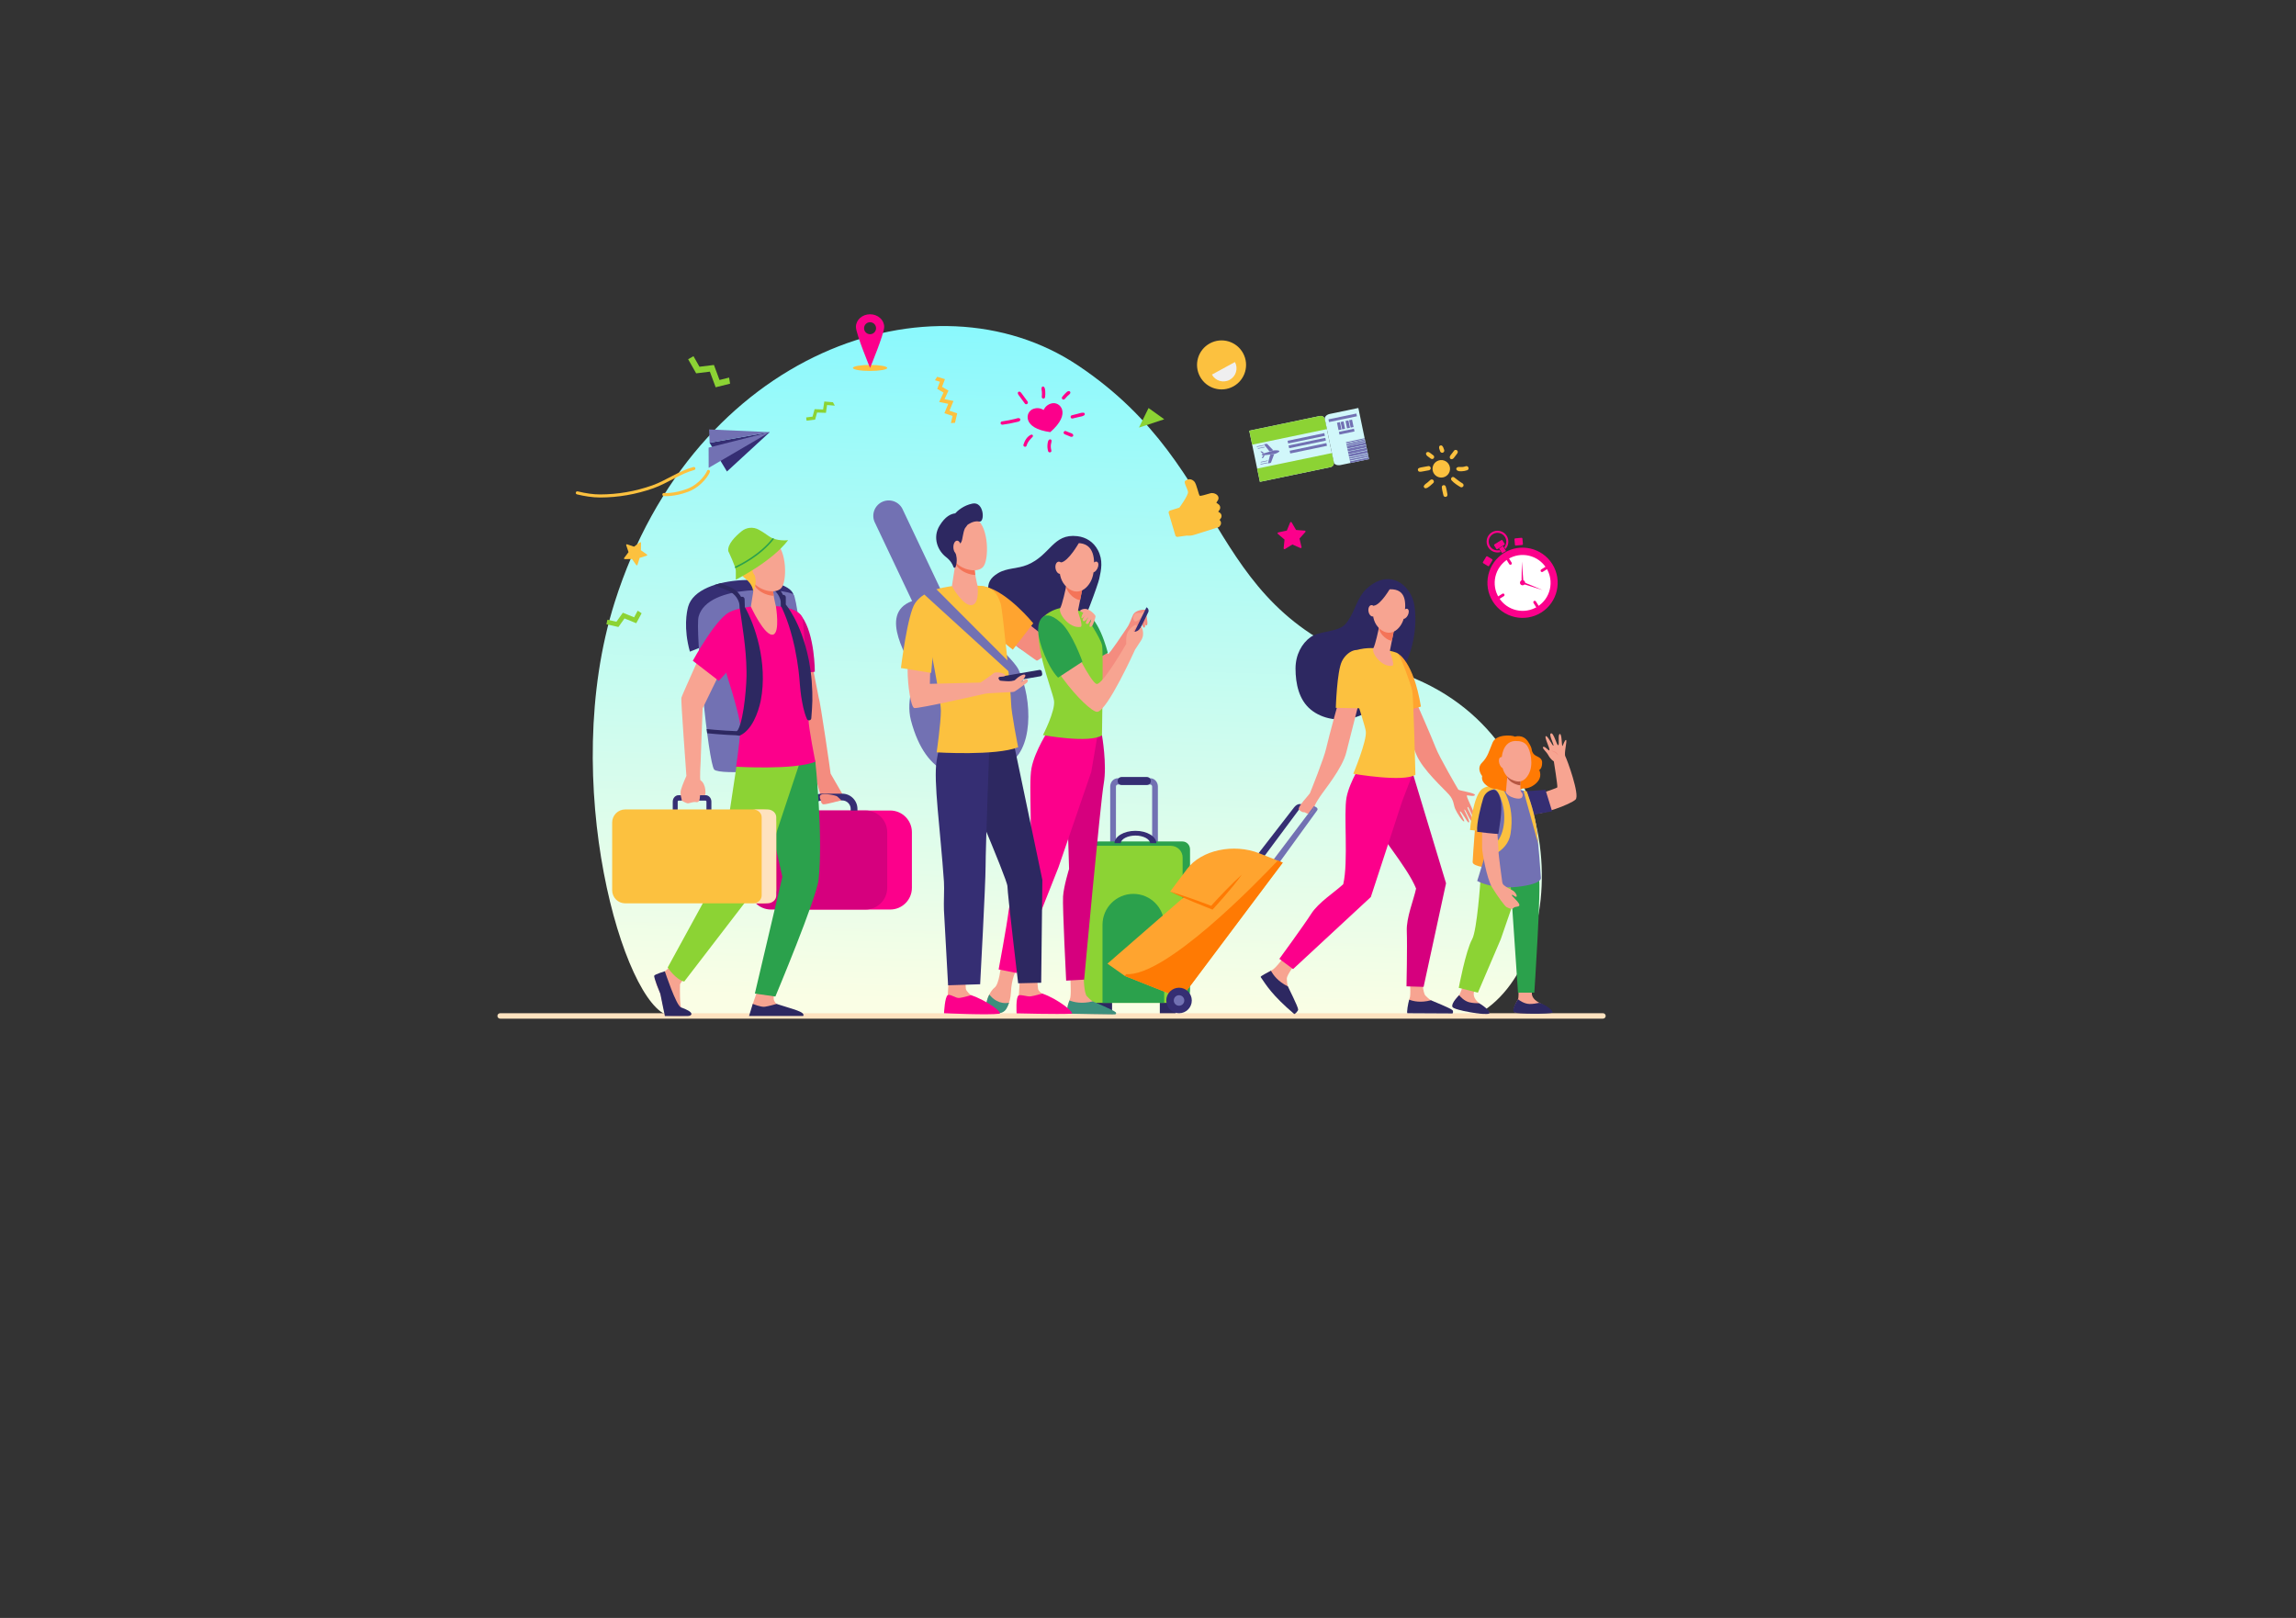<?xml version="1.0" encoding="UTF-8"?>
<!DOCTYPE svg PUBLIC "-//W3C//DTD SVG 1.1//EN" "http://www.w3.org/Graphics/SVG/1.1/DTD/svg11.dtd">
<!-- Creator: CorelDRAW 2020 (64-Bit) -->
<svg xmlns="http://www.w3.org/2000/svg" xml:space="preserve" width="8.268in" height="5.827in" version="1.1" style="shape-rendering:geometricPrecision; text-rendering:geometricPrecision; image-rendering:optimizeQuality; fill-rule:evenodd; clip-rule:evenodd"
viewBox="0 0 8267.72 5826.77"
 xmlns:xlink="http://www.w3.org/1999/xlink"
 xmlns:xodm="http://www.corel.com/coreldraw/odm/2003">
 <rect x="0" y="0" width="8267.72" height="5826.77" fill="#333333" stroke="none"/>
 <defs>
  <style type="text/css">
   <![CDATA[
    .fil4 {fill:#13375B;fill-rule:nonzero}
    .fil6 {fill:#2BA14C;fill-rule:nonzero}
    .fil3 {fill:#2D2861;fill-rule:nonzero}
    .fil8 {fill:#352E73;fill-rule:nonzero}
    .fil17 {fill:#3C8F7C;fill-rule:nonzero}
    .fil5 {fill:#7271B3;fill-rule:nonzero}
    .fil7 {fill:#8CD334;fill-rule:nonzero}
    .fil22 {fill:#B75742;fill-rule:nonzero}
    .fil19 {fill:#D1F7FA;fill-rule:nonzero}
    .fil12 {fill:#D6007E;fill-rule:nonzero}
    .fil18 {fill:#EFEFEF;fill-rule:nonzero}
    .fil14 {fill:#F47458;fill-rule:nonzero}
    .fil11 {fill:#F48C7F;fill-rule:nonzero}
    .fil21 {fill:#F79C8D;fill-rule:nonzero}
    .fil13 {fill:#F7A491;fill-rule:nonzero}
    .fil15 {fill:#F8A492;fill-rule:nonzero}
    .fil1 {fill:#FC008B;fill-rule:nonzero}
    .fil9 {fill:#FCC13F;fill-rule:nonzero}
    .fil10 {fill:#FEE2BF;fill-rule:nonzero}
    .fil20 {fill:#FF7A03;fill-rule:nonzero}
    .fil16 {fill:#FFA42F;fill-rule:nonzero}
    .fil2 {fill:white;fill-rule:nonzero}
    .fil0 {fill:url(#id0)}
   ]]>
  </style>
  <linearGradient id="id0" gradientUnits="userSpaceOnUse" x1="3893.51" y1="1192.14" x2="3819.97" y2="3648.87">
   <stop offset="0" style="stop-opacity:1; stop-color:#8BF9FD"/>
   <stop offset="0.988" style="stop-opacity:1; stop-color:#FAFEE5"/>
   <stop offset="1" style="stop-opacity:1; stop-color:#FAFEE5"/>
  </linearGradient>
 </defs>
 <g id="Layer_x0020_1">
  <g id="_1733681022976">
   <path class="fil0" d="M5310.98 3658.35c351.03,-178.46 373.93,-1043.84 -304.86,-1246.39 -678.78,-202.54 -553.05,-713.66 -1124.13,-1095.72 -520.56,-348.26 -1381.74,-53.06 -1668.57,852.65 -204.54,645.8 34.12,1455.94 196.99,1489.45 1583.69,0 2900.57,0 2900.57,0z"/>
   <path class="fil1" d="M5549.69 2206.08c-59.16,36.98 -137.42,18.95 -174.41,-40.22 -36.94,-59.16 -18.9,-137.39 40.26,-174.38 59.16,-36.99 137.37,-18.94 174.36,40.22 36.99,59.16 18.95,137.39 -40.21,174.38z"/>
   <path class="fil1" d="M5547.96 2203.3c-57.63,36.03 -133.81,18.45 -169.84,-39.18 -36.03,-57.62 -18.47,-133.81 39.15,-169.83 57.62,-36.03 133.81,-18.46 169.84,39.17 36.03,57.63 18.47,133.83 -39.15,169.85z"/>
   <path class="fil2" d="M5568.26 2045.93c29.44,47.13 15.15,109.23 -31.98,138.69 -47.14,29.46 -109.24,15.15 -138.72,-31.99 -29.44,-47.13 -15.1,-109.23 31.98,-138.69 47.14,-29.46 109.24,-15.14 138.72,31.99z"/>
   <path class="fil2" d="M5533.2 2179.74c-44.59,27.87 -103.56,14.27 -131.46,-30.32 -27.9,-44.61 -14.29,-103.59 30.35,-131.48 44.59,-27.89 103.56,-14.28 131.46,30.32 27.9,44.61 14.29,103.58 -30.35,131.48z"/>
   <path class="fil1" d="M5409.96 2138.28l-14.53 9.06c-2.35,1.49 -3.08,4.65 -1.59,7.02 1.49,2.37 4.62,3.09 6.98,1.63l14.52 -9.06c2.36,-1.49 3.08,-4.64 1.59,-7.02 -1.49,-2.38 -4.61,-3.11 -6.97,-1.62z"/>
   <path class="fil1" d="M5523.72 2164.53c-2.41,1.49 -3.13,4.62 -1.63,7.02l9.04 14.48c1.49,2.37 4.67,3.1 7.02,1.61 2.41,-1.48 3.13,-4.62 1.64,-7.02l-9.04 -14.48c-1.49,-2.37 -4.67,-3.1 -7.02,-1.61z"/>
   <path class="fil1" d="M5564.41 2041.7l-14.48 9.06c-2.35,1.49 -3.07,4.63 -1.59,7.01 1.44,2.39 4.62,3.11 6.98,1.62l14.52 -9.06c2.36,-1.48 3.08,-4.63 1.59,-7.01 -1.49,-2.38 -4.62,-3.11 -7.02,-1.61z"/>
   <path class="fil1" d="M5427.14 2010.03c-2.41,1.48 -3.13,4.63 -1.64,7.01l9.04 14.48c1.49,2.38 4.62,3.11 7.02,1.62 2.41,-1.49 3.13,-4.63 1.63,-7.01l-9.09 -14.49c-1.44,-2.38 -4.62,-3.11 -6.97,-1.61z"/>
   <path class="fil1" d="M5455.18 1962.03l-1.87 -19.94c-0.15,-1.64 1.06,-3.09 2.69,-3.24l22.89 -2.1c1.64,-0.15 3.08,1.05 3.22,2.69l1.83 19.94c0.15,1.64 -1.06,3.09 -2.69,3.24l-22.85 2.11c-1.64,0.15 -3.13,-1.06 -3.22,-2.69z"/>
   <path class="fil1" d="M5373.02 2013.96l-17.12 -10.39c-1.4,-0.85 -3.22,-0.41 -4.09,1l-11.88 19.65c-0.86,1.41 -0.43,3.23 1.01,4.08l17.07 10.39c1.44,0.86 3.27,0.41 4.14,-1l11.88 -19.65c0.87,-1.4 0.43,-3.24 -1.01,-4.09z"/>
   <path class="fil1" d="M5392.02 1977.69c-1.35,0.85 -3.18,0.44 -3.99,-0.92l-7.65 -12.22c-0.87,-1.36 -0.43,-3.15 0.91,-3.99l24.92 -15.6c1.39,-0.85 3.17,-0.43 4.04,0.92l7.6 12.23c0.86,1.35 0.48,3.15 -0.92,3.99l-24.91 15.59z"/>
   <path class="fil1" d="M5399.81 1981.27c-12.89,3.13 -26.89,-2.11 -34.34,-13.98 -9.24,-14.83 -4.76,-34.37 10.1,-43.65 14.81,-9.27 34.39,-4.76 43.63,10.07 7.41,11.87 6.01,26.76 -2.45,36.98l4.13 6.63c11.88,-12.65 14.29,-32.2 4.67,-47.59 -11.44,-18.31 -35.64,-23.9 -53.97,-12.45 -18.32,11.45 -23.91,35.67 -12.46,53.99 9.62,15.39 28.28,21.78 44.83,16.64l-4.14 -6.64z"/>
   <path class="fil1" d="M5414.2 1989.35c2.93,-1.81 5.87,-3.51 8.85,-5.07l-11.02 -17.64 -13.8 8.61 10.92 17.42c1.64,-1.15 3.32,-2.26 5.05,-3.33z"/>
   <path class="fil1" d="M5490.48 2093.72c2.69,4.35 1.39,10.08 -2.98,12.8 -4.33,2.72 -10.05,1.39 -12.8,-2.95 -2.69,-4.35 -1.39,-10.07 2.98,-12.8 4.33,-2.72 10.05,-1.39 12.8,2.95z"/>
   <path class="fil1" d="M5480.09 2022.17l5.77 76.34c0.15,1.93 -1.3,3.6 -3.22,3.74 -1.92,0.15 -3.61,-1.3 -3.75,-3.22 0,-0.3 -0.05,3.11 1.2,-76.87z"/>
   <path class="fil1" d="M5554.89 2125.09l-73.06 -22.88c-1.83,-0.57 -2.89,-2.54 -2.26,-4.38 0.53,-1.84 2.5,-2.87 4.33,-2.29 0.33,0.09 -2.84,-1.21 71,29.55z"/>
   <path class="fil1" d="M5485.82 2096.64c1.11,1.78 0.57,4.11 -1.2,5.22 -1.78,1.11 -4.09,0.57 -5.24,-1.2 -1.11,-1.78 -0.58,-4.12 1.2,-5.23 1.78,-1.11 4.14,-0.57 5.24,1.2z"/>
   <polygon class="fil3" points="3947.25,3653.12 4004.48,3653.12 4004.48,3598.87 3947.25,3598.87 "/>
   <polygon class="fil3" points="4176.44,3653.12 4233.66,3653.12 4233.66,3598.87 4176.44,3598.87 "/>
   <polygon class="fil4" points="3928.49,3610.21 3974.41,3610.21 3974.41,3575.56 3928.49,3575.56 "/>
   <path class="fil5" d="M4018.44 2832.8c0,-4.1 3.08,-7.43 6.83,-7.43l116.74 0c3.75,0 6.78,3.33 6.78,7.43l0 206.1 20.68 0 0 -206.1c0,-16.55 -12.31,-30.03 -27.46,-30.03l-116.74 0c-15.15,0 -27.51,13.48 -27.51,30.03l0 206.1 20.69 0 0 -206.1z"/>
   <path class="fil6" d="M4233.49 3611.78l-279.36 -15.69c-14.91,0 -27.03,-12.7 -27.03,-28.38l-26.48 -496.98c-0.82,-34.75 38.61,-40.24 53.52,-40.24l303.99 0c14.96,0 27.08,12.7 27.08,28.38l0 508.83c0.1,26.36 -25.88,43.59 -51.71,44.06z"/>
   <path class="fil7" d="M4216.17 3611.72l-273.2 0c-23.43,0 -42.44,-18.99 -42.44,-42.42l0 -480.77c0,-23.44 19.02,-42.43 42.44,-42.43l273.2 0c23.43,0 42.43,19 42.43,42.43l0 480.77c0,23.43 -19,42.42 -42.43,42.42z"/>
   <path class="fil6" d="M4192.17 3611.72l-222.13 0 0 -281.47c0,-61.33 49.74,-111.04 111.06,-111.04l0 0c61.33,0 111.06,49.71 111.06,111.04l0 281.47z"/>
   <path class="fil8" d="M4088.61 3009.16c28.09,0 51.95,12.48 52.91,27.46l22.61 0c-0.87,-24.66 -34.34,-44.49 -75.52,-44.49 -41.17,0 -74.65,19.83 -75.52,44.49l22.56 0c0.96,-14.98 24.82,-27.46 52.96,-27.46z"/>
   <path class="fil8" d="M4129.64 2827.05l-90.67 0c-7.98,0 -14.43,-6.45 -14.43,-14.41l0 0c0,-7.96 6.44,-14.41 14.43,-14.41l90.67 0c7.98,0 14.43,6.45 14.43,14.41l0 0c0,7.96 -6.44,14.41 -14.43,14.41z"/>
   <path class="fil1" d="M3758.05 1476.6c0,0 6.08,-17.16 26.44,-23.28 18.15,-5.46 35,5.2 40.06,22.01 5.84,19.45 -4.3,47.59 -42.55,80.91 -50.3,-6.69 -74.27,-24.57 -80.13,-44.02 -5.04,-16.81 3.12,-35 21.29,-40.46 20.35,-6.13 34.89,4.83 34.89,4.83z"/>
   <path class="fil1" d="M3610.28 1529.42c18.48,-2.44 33.24,-5.34 47.59,-8.88 4.72,-1.17 13.29,-1.79 15.57,-6.66 1.17,-2.53 0.82,-5.16 -1.61,-6.84 -4.48,-3.07 -11.21,0.23 -15.98,1.4 -14.54,3.57 -31.17,6.93 -48.18,9.34 -3.17,0.46 -5.18,4.15 -4.51,7.11 0.75,3.37 3.9,4.94 7.11,4.52l0 0z"/>
   <path class="fil1" d="M3862.21 1507.17c7,-1.59 13.93,-3.31 20.89,-5.02 6.66,-1.63 14.82,-2.38 20.56,-6.2 4.26,-2.81 3.18,-9.09 -2.16,-9.65 -6.89,-0.72 -14.37,2.33 -21.03,3.98 -6.96,1.72 -13.91,3.42 -20.85,5.25 -7.39,1.96 -4.92,13.35 2.59,11.63l0 0z"/>
   <path class="fil1" d="M3696.69 1604.9c5.18,-16.78 14.72,-23.89 21.48,-31.49 3.61,-4.06 -0.36,-9.9 -5.47,-7.77 -14.04,5.84 -23.24,21.92 -27.36,35.82 -2.17,7.32 9.09,10.76 11.35,3.44l0 0z"/>
   <path class="fil1" d="M3785.87 1622.17c-2.02,-7.13 -2.63,-14.42 -1.61,-21.77 0.63,-4.5 6.15,-17.96 -2.55,-18.12 -8.19,-0.16 -9.28,13.51 -9.82,19.3 -0.72,7.76 0.1,15.72 2.3,23.19 2.15,7.35 13.8,4.84 11.68,-2.6l0 0z"/>
   <path class="fil1" d="M3834.3 1564.04c4.55,1.87 9.09,3.75 13.64,5.62 4.55,1.87 9.24,5.06 14.07,2.78 2.73,-1.28 3.15,-4.43 2.2,-6.93 -1.72,-4.56 -8.57,-5.85 -12.72,-7.53 -4.57,-1.84 -9.13,-3.69 -13.68,-5.53 -3.04,-1.23 -6.67,1.11 -7.57,4.04 -1.02,3.38 1.02,6.3 4.06,7.55l0 0z"/>
   <path class="fil1" d="M3699.84 1445.5c-23.41,-32 -23.15,-32.25 -26.83,-34.46 -3.81,-2.26 -8.9,1.14 -7.84,5.57 1.04,4.38 0.94,3.65 25.68,37.22 1.96,2.67 6.43,2.4 8.66,0.33 2.67,-2.47 2.3,-5.98 0.34,-8.67l0 0z"/>
   <path class="fil1" d="M3763.27 1429.75c0.88,-6.47 1.08,-12.96 0.57,-19.47 -0.47,-6.05 -0.37,-15.4 -6.78,-18.14 -1.37,-0.59 -3.53,-0.04 -4.53,1.05 -4.13,4.55 -1.19,12.23 -0.78,17.81 0.47,6.09 0.26,12.23 -0.33,18.3 -0.31,3.19 2.65,6.04 5.7,6.16 3.47,0.13 5.72,-2.53 6.15,-5.71l0 0z"/>
   <path class="fil1" d="M3854.33 1413.9c0.39,-2.97 -2.41,-5 -4.96,-5.36 -5.27,-0.74 -10.45,5.43 -13.89,8.79 -4.02,3.91 -7.63,8.18 -10.98,12.68 -1.92,2.59 -0.63,6.63 1.94,8.23 3.04,1.87 6.21,0.59 8.25,-1.94 13.23,-16.54 18.7,-15.09 19.64,-22.41z"/>
   <path class="fil9" d="M5158.5 1690.55c-1.25,-17.37 11.88,-32.43 29.24,-33.63 17.36,-1.21 32.42,11.89 33.62,29.27 1.2,17.36 -11.88,32.43 -29.24,33.63 -17.37,1.21 -32.42,-11.89 -33.62,-29.27z"/>
   <path class="fil9" d="M5211.94 1779.57c-1.87,-9.15 -3.03,-18.94 -6.16,-27.75 -2.65,-7.58 -14.48,-5.26 -13.9,2.88 0.77,9.97 3.85,20.07 5.96,29.84 0.82,3.96 6.06,5.79 9.52,4.57 4.24,-1.48 5.39,-5.56 4.57,-9.54l0 0z"/>
   <path class="fil9" d="M5265.95 1740.52c-10.44,-6.16 -19.53,-13.8 -29.2,-21.08 -7.5,-5.7 -15.63,4.1 -9.43,10.87 8.9,9.72 20.59,17.31 31.84,23.95 3.56,2.1 8.52,0.05 10.3,-3.47 1.93,-3.94 0.1,-8.17 -3.51,-10.27l0 0z"/>
   <path class="fil9" d="M5246.19 1684.08c-2.36,1.9 -2.84,4.63 -1.4,7.28 3.56,6.41 12.51,6.09 18.91,5.87 6.64,-0.22 13.28,-1.58 19.57,-3.72 9.28,-3.17 4.24,-17.59 -5.1,-14.41 -18.23,6.22 -25.11,-0.53 -31.98,4.98z"/>
   <path class="fil9" d="M5236.13 1622.78c-9.14,13.43 -16.69,17.96 -15.49,25.34 0.68,4.32 4.09,6.39 8.28,5.44 4.91,-1.12 7.6,-6.34 10.58,-10.02 2.83,-3.52 5.58,-7.04 8.13,-10.79 2.26,-3.4 2.6,-7.8 -0.77,-10.72 -2.79,-2.46 -8.37,-2.67 -10.73,0.74l0 0z"/>
   <path class="fil9" d="M5200.39 1620.45c-2.93,-8.13 -3.56,-11.1 -7.41,-14.88 -3.27,-3.29 -10.29,-1.19 -10.72,3.65 -0.53,5.65 0.63,7.74 3.7,16.3 1.39,3.88 5.82,6.04 9.76,4.67 3.89,-1.36 6.06,-5.85 4.67,-9.74l0 0z"/>
   <path class="fil9" d="M5161.77 1640.14c-13.22,-10.05 -15.92,-12.88 -21.11,-12.33 -3.03,0.32 -6.44,3.25 -5.77,6.67 1.2,6.35 4.91,8.08 17.07,16.95 3.27,2.37 7.74,2.5 10.58,-0.73 2.5,-2.9 2.45,-8.1 -0.77,-10.56l0 0z"/>
   <path class="fil9" d="M5108.62 1686.21c-5.19,2.76 -3.08,11.78 2.55,12.51 5.39,0.7 7.5,-0.16 33.76,-4.96 4.04,-0.74 7.41,-3.7 7.07,-8.15 -0.24,-3.77 -4.04,-7.82 -8.13,-7.09 -27.28,4.92 -30.02,4.9 -35.26,7.68z"/>
   <path class="fil9" d="M5149.79 1729.16c-14.38,13.94 -16.5,11.47 -22.17,19.99 -2.6,3.89 1.69,10.1 6.2,9.27 5.82,-1.07 7.36,-2.04 14.96,-8.04 4.37,-3.48 8.56,-7.22 12.6,-11.11 3.03,-2.89 2.21,-8.3 -0.72,-10.86 -3.37,-2.92 -7.89,-2.14 -10.87,0.76l0 0z"/>
   <path class="fil10" d="M1791.18 3658.8l0 0c0,5.37 4.37,9.74 9.74,9.74l3971.28 0c5.39,0 9.72,-4.37 9.72,-9.74l0 0c0,-5.39 -4.33,-9.76 -9.72,-9.76l-3971.28 0c-5.37,0 -9.74,4.37 -9.74,9.76z"/>
   <path class="fil11" d="M2990.92 2786.16c-0.09,-4.43 -37.77,-264.3 -42.43,-271.84l-28.87 -147.42 -91.57 -9.6c0,0 36.78,190.89 40.47,200.54 2.23,5.9 84.48,300.48 84.48,300.48 0,0 -1.04,38.32 12.48,38.32 13.52,0 61.29,-13.98 61.29,-13.98l5.86 -24.35 -41.71 -72.15z"/>
   <path class="fil1" d="M3205.43 3275.59l-340.03 0c-43.24,0 -78.29,-35.04 -78.29,-78.26l0 -200.1c0,-43.22 35.04,-78.27 78.29,-78.27l340.03 0c43.24,0 78.28,35.04 78.28,78.27l0 200.1c0,43.22 -35.05,78.26 -78.28,78.26z"/>
   <path class="fil8" d="M2929.86 2930.89l0 -17.58c0,-16.9 13.76,-30.66 30.66,-30.66l72.11 0c16.89,0 30.65,13.76 30.65,30.66l0 17.58 24.33 0 0 -17.58c0,-30.32 -24.66,-55 -54.98,-55l-72.11 0c-30.32,0 -55,24.68 -55,55l0 17.58 24.34 0z"/>
   <path class="fil12" d="M3116.56 3275.59l-340.05 0c-43.22,0 -78.27,-35.04 -78.27,-78.26l0 -200.08c0,-43.24 35.05,-78.29 78.27,-78.29l340.05 0c43.22,0 78.26,35.04 78.26,78.27l0 200.1c0,43.22 -35.05,78.26 -78.26,78.26z"/>
   <path class="fil8" d="M2881.37 2356.65c-8.64,-107.37 -20.2,-203.28 -24.07,-215.45 -23.44,-73.91 -345.62,-78.83 -379.33,43.77 -4.92,17.89 -17.29,77.15 6.31,161.92l189 -75.74 208.1 85.5z"/>
   <path class="fil5" d="M2515.64 2220.54c-13.15,47.85 35.38,530.28 56.35,551.23 20.95,20.97 281.25,4.06 319.1,-33.79 37.87,-37.87 -13.11,-576.09 -33.79,-596.78 -20.7,-20.67 -307.95,-43.26 -341.67,79.34z"/>
   <path class="fil3" d="M2725.49 2501.44l-14.68 2.5c-8.61,-50.41 -15.64,-92.71 -21.39,-128.17 -28.57,-176.66 -24.97,-184.13 -25.26,-186.19 -0.26,-27.46 -16.92,-51.91 -42.46,-62.31l-49.84 -20.29c7.49,-2.47 15.23,-4.67 23.19,-6.61l32.26 13.13c54.02,21.97 51.69,77.05 51.72,77.19 0,20.66 13.12,107.1 25.41,183.6 10.74,66.7 20.81,125.86 21.05,127.13z"/>
   <path class="fil3" d="M2859.28 2491.98c-51.55,-301.59 -46.3,-311.91 -46.65,-314.37 -0.25,-27.44 -16.92,-51.9 -42.46,-62.28l-67.4 -27.43 5.6 -13.77 67.41 27.43c54,21.98 51.67,77.06 51.72,77.18 0,38.69 45.98,308.03 46.43,310.75l-14.66 2.51z"/>
   <path class="fil3" d="M2544.56 2625.61c0.65,5.11 1.31,10.17 1.96,15.15 73.07,7.46 265.12,20.99 315.18,-15.78l-8.8 -12c-46.16,33.91 -242.93,19.48 -308.34,12.62z"/>
   <path class="fil13" d="M2468.54 3520.01c0,0 -19.37,18.99 -19.82,25.97 -0.43,6.96 -1.7,81.64 6.2,88.61 7.92,6.96 31.17,11.9 23.68,19.76 -5.65,5.92 -49.08,4.65 -77.87,3.06 -8.41,-0.47 -18.94,-67.81 -22.27,-77.72 -4.84,-14.37 -22.25,-45.67 -17.86,-55.69 2.13,-4.88 18.03,-16.01 32.48,-25.38 15.2,-9.84 29.72,-31.78 29.72,-31.78l45.75 53.16z"/>
   <path class="fil13" d="M2727.8 3566.66c0,0 -15.03,42.63 -17.11,48.65 -0.18,0.43 -6.63,27.75 -6.63,34.83 0,26.64 119.55,-22.6 92.75,-34.4 -2.41,-1.06 -10.02,-9.61 -10.82,-18.66 -1.24,-13.96 10.07,-31.48 10.07,-31.48l-68.27 1.06z"/>
   <path class="fil6" d="M2892.78 2632.38l43.28 111.07c0,0 28.24,265.08 11.8,423.77 -6.88,66.35 -155.77,421.61 -155.77,421.61l-73.93 -10.48 99.04 -420.67 -36.46 -160.88 -51.57 -318 163.6 -46.41z"/>
   <path class="fil7" d="M2688.89 2638.16l-37.14 123.68 -56.47 373.31 -190.99 349.19c0,0 28.72,43.71 59.55,50.57l271.07 -352.93 146.93 -441.84 -5.15 -98.16 -187.8 -3.82z"/>
   <path class="fil12" d="M2934.12 2419.35l-105.39 10.8c0,0 -4.84,-86.77 -4.84,-128.17 0,-50.24 9.25,-113.08 15.17,-111.26 16.41,5.07 34.91,11.04 48.49,29.78 47.02,64.89 46.57,198.85 46.57,198.85z"/>
   <path class="fil3" d="M2487.3 3646.2c-7,-8.17 -30.34,-16.46 -34.97,-18.07 -17.48,-6.09 -58.3,-130.13 -58.3,-130.13 0,0 -35.44,10.41 -38.18,15.84 -2.74,5.43 21.92,65.19 21.92,65.19 4.65,24.44 16.43,80.11 16.43,80.11l82.93 0c6.47,0 17.76,-4.06 10.17,-12.94z"/>
   <path class="fil3" d="M2697.26 3658.94l13.41 -43.63c0,0 29.05,12.41 43.41,10.37 14.37,-2.04 42.43,-10.19 42.43,-10.19 57.39,18.97 104.4,28.19 95.85,43.45l-195.11 0z"/>
   <path class="fil1" d="M2702.3 2184.68c0,0 -55.8,7.68 -70.48,18.37 -16.52,12.03 -67.74,68.17 -67.74,68.17 0,0 106.59,302.56 102.45,356.4 -4.12,53.82 -15.82,133.56 -15.82,133.56 0,0 207,12.93 285.39,-17.72 0,0 -24.75,-121.98 -24.75,-154 0,-32.03 -13.9,-352.17 -23.8,-368.94 -9.9,-16.76 -29.83,-26.31 -67.66,-34.48 -37.83,-8.17 -117.59,-1.35 -117.59,-1.35z"/>
   <path class="fil13" d="M2717.53 2098.28l-13.76 86.37c0,0 50.37,109.9 80.48,100.65 25.27,-7.76 9.72,-102.16 9.72,-102.16 0,0 -13.76,-50.68 -9.65,-76.05 4.14,-25.37 -66.8,-8.81 -66.8,-8.81z"/>
   <path class="fil14" d="M2784.33 2107.1c4.14,-25.37 -66.8,-8.81 -66.8,-8.81l-1.16 7.43c2.08,4.97 4.63,9.22 7.7,12.49 15.83,16.78 40.61,26.86 62.02,27.62 -2.14,-13.67 -3.45,-28.33 -1.77,-38.73z"/>
   <path class="fil13" d="M2705.89 1971.54c-2,-0.72 -16.07,102.04 10.63,130.31 26.7,28.28 78.7,37.53 97.35,15.26 20.63,-24.63 19.6,-135.07 -21.91,-164.16 -41.5,-29.09 -86.07,18.58 -86.07,18.58z"/>
   <path class="fil9" d="M2660.87 1974.87c-23.81,41.75 -6.57,86.35 22.7,108.63 29.24,22.27 28.74,47.77 28.74,47.77l4.74 -13.09c3.41,-10.08 4.8,-20.77 3.67,-31.34 -0.68,-6.34 -2.07,-13.2 -4.74,-18.84 -7.04,-14.87 15.13,-24.75 21.32,-37.13 4.78,-9.52 5.02,-31.32 12.56,-47.07l9 -12.02c0,0 20.76,-15.9 41.08,-11.41 20.31,4.48 -86.87,-76.98 -139.07,14.5z"/>
   <path class="fil13" d="M2735.94 2049.17c0.21,12.54 -5.59,22.8 -12.94,22.93 -7.35,0.13 -13.48,-9.94 -13.7,-22.48 -0.22,-12.54 5.58,-22.8 12.93,-22.93 7.35,-0.12 13.49,9.94 13.7,22.48z"/>
   <path class="fil7" d="M2768.96 1931.23c-7.88,-5.49 -22.68,-16.12 -37.46,-24.04 -19.58,-10.5 -43.53,-8.17 -60.8,5.81 -23.46,19 -51.73,47.4 -48.24,71.81 0,0 27.19,56.79 27.19,70.31 0,13.52 0,32.45 0,32.45 0,0 129.62,-64.68 188.26,-142.2 0,0 -40.63,5.63 -68.95,-14.14z"/>
   <path class="fil6" d="M2782.1 1938.41c-43.56,55.24 -108.28,89.7 -135.77,102.65 0.62,1.85 1.17,3.6 1.64,5.23 12.78,-5.96 33.85,-16.63 57,-31.87 25.4,-16.7 57.21,-41.58 82.4,-74 -1.77,-0.61 -3.53,-1.28 -5.27,-2.02z"/>
   <path class="fil8" d="M2561.65 2952.77l-17.8 0 0 -65.84c0,-1.94 -1.43,-3.5 -3.19,-3.5l-97.16 0c-1.76,0 -3.19,1.56 -3.19,3.5l0 65.84 -17.8 0 0 -65.84c0,-12.74 9.41,-23.11 20.99,-23.11l97.16 0c11.58,0 20.99,10.37 20.99,23.11l0 65.84z"/>
   <path class="fil9" d="M2748.13 3253.29l-496.64 0c-26.01,0 -47.11,-21.09 -47.11,-47.1l0 -243.99c0,-26.01 21.09,-47.1 47.11,-47.1l496.64 0c26.03,0 47.12,21.09 47.12,47.1l0 243.99c0,26.01 -21.09,47.1 -47.12,47.1z"/>
   <path class="fil10" d="M2763.44 2915.1l-52.51 0c17.56,0 31.81,12.58 31.81,28.12l0 281.94c0,15.53 -14.25,28.13 -31.81,28.13l52.51 0c17.56,0 31.81,-12.6 31.81,-28.13l0 -281.94c0,-15.54 -14.25,-28.12 -31.81,-28.12z"/>
   <path class="fil15" d="M2522.7 2810.37c-3.89,-2.55 0.26,-66.22 0.26,-66.22 0,0 6.45,-183.32 7.14,-193.2l82.34 -169.25 -71.17 -66.43c0,0 -84.75,186.59 -87.49,197.16 -2.75,10.56 16.83,259.73 17.87,281.7 0,0 -14.9,33.24 -19.54,50.09 -4.65,16.88 3.51,33.89 2.92,38.85 -0.07,0.74 18.43,11.47 23.33,10.06 14.66,-4.2 22.85,-5.39 26.3,-4.63 20.37,4.63 13.62,-24.83 16.98,-24.69 3.35,0.11 14.78,0 16.78,0 3.06,0 5.19,-39.75 -15.7,-53.45z"/>
   <path class="fil1" d="M2494.85 2379.67l93.3 72.13c0,0 41.2,-39.16 61.88,-82.46 20.95,-43.82 6.31,-173.6 -15.99,-167.66 -49.87,13.31 -139.19,178 -139.19,178z"/>
   <path class="fil3" d="M2829.63 2151.12l0 29.11 -2.18 -5.76c0.25,0.47 56.18,62.43 84.14,198.2l2.59 13.23c7.1,42.1 8.76,66.88 8.76,66.74 4.25,59.98 2.41,83.97 -1.49,134.13 -0.72,8.56 -12.46,10.44 -15.85,2.54 -11.67,-27.17 -16.25,-55.21 -20.66,-82.38 -3.57,-23.35 -6.41,-63.51 -6.41,-63.37 -0.65,-5.02 -3.15,-45.3 -16.94,-112.46 -19.44,-89 -42.52,-133.54 -47.39,-145.11 -0.16,-0.18 -2.28,-2.7 -2.16,-2.57 0,-5.21 0,-19.6 0,-32.3 0,-4.84 3.94,-8.78 8.78,-8.78 4.86,0 8.8,3.94 8.8,8.78z"/>
   <path class="fil3" d="M2681.21 2157.37l0.82 23.94 0 4.8c34.59,60.74 84.03,198.85 57.27,337.93 -9.96,45.48 -32.34,105 -74.54,124.7 -4.14,2.55 -12.04,-1.06 -14.59,-5.19 -2.55,-4.14 7.91,-16.35 7.82,-16.21 21.87,-40.61 31.72,-172.55 30.19,-210.14 -0.96,-85.57 -16.55,-169.85 -24.05,-225.5l-0.49 -33.44c-0.24,-4.86 3.51,-8.98 8.35,-9.22 4.84,-0.23 8.98,3.49 9.21,8.33z"/>
   <path class="fil11" d="M2962.78 2892.81c0,0 -17.91,-22.33 -7.1,-30.09 10.8,-7.78 55.61,2.2 58.82,5.41 3.2,3.19 15.88,14.52 15.88,14.52l-67.6 10.15z"/>
   <path class="fil5" d="M3593.9 2328.21l-50.41 -122.21c-23.36,-56.62 -99.41,-106.07 -154.96,-80.28l-137.11 -289.16c-11.69,-28.31 -44.1,-41.78 -72.41,-30.11l0 0c-28.31,11.68 -41.79,44.09 -30.11,72.39l135.52 285.79c-126.83,46.37 -9.17,213.9 14.27,270.7 0,0 -38.46,82.61 -18.59,158.53 54.85,209.37 185.57,223.93 283.79,183.4l59.72 -24.62c98.22,-40.54 95.85,-233 44.35,-340.58 -13.83,-28.89 -74.07,-83.85 -74.07,-83.85z"/>
   <path class="fil3" d="M3958.26 2084.66c7.36,-33.28 14.48,-66.78 -4.81,-103.35 -15.58,-29.59 -42.61,-46.62 -73.87,-50.33 -88.56,-10.51 -96.36,68.63 -180.47,103.27 -35.95,14.8 -72.8,10.56 -104.92,29.69 -57.98,34.54 -36.62,76.35 1.83,166.6 94.15,221.02 256.15,93.04 284.7,49.52 21.22,-32.38 72.81,-173.97 77.53,-195.4z"/>
   <path class="fil11" d="M3907.16 2198.24c-47.5,14.83 -148.16,88.95 -154.61,87.38l-117.23 -93.3 -72.13 63.31c0,0 160.92,119.15 170.07,123.52 6.76,3.23 134.32,-105.17 201.1,-137.83 -0.91,-21.74 -16.55,-24.07 -27.2,-43.08z"/>
   <path class="fil16" d="M3720.63 2244.57l-73.46 95.12c0,0 -77.42,-59.53 -105.98,-91.53 -34.65,-38.85 -72.52,-122.26 -66.94,-125.31 15.69,-8.57 49.54,-15.43 72.9,-10.21 80.79,18.06 173.48,131.93 173.48,131.93z"/>
   <path class="fil11" d="M3904.12 2251.43l-9.06 -47.3c0,0 26.74,6.39 43.77,32.85 17.03,26.44 45.55,115.84 50.41,118.48 4.86,2.65 58.73,-80.32 68.11,-93.42 11.64,-16.17 16.02,-34.73 23.33,-48.84 7.26,-14.11 32.95,-18.91 42.67,-17.15 9.76,1.76 -13.32,43.02 -13.32,43.02 0,0 -58.39,101.4 -77.83,156.94 -19.48,55.55 -80.23,81.99 -89.95,74.07 -9.76,-7.94 -38.12,-218.67 -38.12,-218.67z"/>
   <path class="fil6" d="M3914.67 2393.38l74.33 -42.39c0,0 -33.77,-142.28 -93.94,-146.85l19.6 189.24z"/>
   <path class="fil13" d="M4081.3 2220.98c0,0 2.41,-10.68 8.99,-12.86 6.54,-2.17 17.94,-0.23 18.67,0 0.72,0.24 13.37,-6.54 13.37,-6.54l-10.48 19.4c0,0 -20.35,24.03 -27.13,15.05 -6.83,-8.98 -3.41,-15.05 -3.41,-15.05z"/>
   <path class="fil11" d="M4125.94 2202.46c0,0 7.36,37.45 5.53,45.3 -1.87,7.86 -6.59,3.65 -7.45,1.94 -3.61,-7.03 -6.16,-31.06 -6.16,-31.06l8.08 -16.17z"/>
   <path class="fil11" d="M4110.11 2233.6c0,0 3.51,23.23 7.12,25.95 2.31,1.78 5.34,0.72 6.3,-3.96 0.96,-4.69 -4.72,-33.32 -4.72,-33.32l-8.7 11.33z"/>
   <path class="fil8" d="M4088.66 2299.5l-12.22 -5.96 51.85 -106.43 0 0c6.74,3.3 9.57,11.43 6.25,18.17l-45.89 94.22z"/>
   <path class="fil13" d="M3604.11 3480.75c0,0 -6.31,64.04 -22.52,75.8 -16.21,11.74 -37.8,55.24 -27.01,78.76 3.37,7.35 10.14,11.6 17.82,13.96 22.78,7.02 47,-4.78 56.7,-26.56 5.41,-12.15 10.17,-28.38 11.13,-48.83 2.43,-52.02 18.64,-78.46 18.64,-78.46l-54.76 -14.66z"/>
   <path class="fil13" d="M3853.21 3506.96c0,0 5.12,64.6 0.96,85.59 -2.21,11.25 -14.58,34.4 -8.9,44.98 5.67,10.56 12.15,13.21 12.15,13.21l147.06 2.37c7.98,0.12 2.69,-5.02 -3.75,-9.76 -10.58,-7.76 -19.1,-12.88 -52.86,-29.18 -2.21,-1.06 -10.25,-6.16 -13.13,-7.93 -7.31,-4.46 -14.67,-11.48 -21.02,-18.54 -10.56,-11.72 -11.48,-68.62 -11.48,-68.62l-49.02 -12.13z"/>
   <path class="fil12" d="M3968.17 2648.19c0,0 18.52,104.91 6.35,173.66 -12.17,68.78 -70.52,706.21 -70.52,706.21l-64.85 3.65c0,0 -13.59,-266.28 -11.16,-303.3 2.43,-37.02 21.68,-99 21.68,-99l-6.47 -214.98 81.83 -282.43 43.14 16.19z"/>
   <path class="fil1" d="M3777.56 2626.14c0,0 -51.06,76.7 -63.21,140.18 -12.17,63.47 8.92,258.56 -14.46,341.74 -12.67,45.02 -60.65,114.57 -67.94,172.76 -7.31,58.2 -35.93,210.61 -35.93,210.61l64.82 12.82 150.65 -380.67 118.16 -344.05 30.26 -177.21 -182.34 23.81z"/>
   <path class="fil7" d="M3818.89 2189.71c0,0 -35.01,5.78 -61.1,31.3 -55.92,54.74 32.87,265.84 37.74,302.87 4.86,37.03 -39.85,123.41 -39.85,123.41 0,0 167.08,30.89 212.49,0.9 0,0 5.29,-297.11 0.43,-323.57 -4.85,-26.44 -59.25,-108.07 -68.97,-118.64 -9.74,-10.58 -80.74,-16.27 -80.74,-16.27z"/>
   <path class="fil13" d="M3755.66 2245.85c4.31,-13.04 19.09,-19.31 31.68,-13.86 17.26,7.44 41.1,21.62 52.74,45.89 19.46,40.57 87.54,179.87 108.61,185.17 21.07,5.29 107.02,-144.59 107.02,-144.59 0,0 -2.45,-26.46 4.86,-41.44 7.26,-15 29.15,-30.87 32.42,-25.58 3.22,5.29 -12.17,18.52 -12.17,21.17 0,2.63 6.49,4.41 15.39,-0.88 8.95,-5.29 13.76,-16 13.76,-16 0,0 14.62,26.56 -0.77,50.38 -15.39,23.79 -21.89,33.5 -21.89,33.5 0,0 -99.71,221.31 -136.17,223.96 -33.96,2.47 -229.63,-214.53 -195.48,-317.71z"/>
   <path class="fil13" d="M3841.39 2099.56c0,0 -0.35,1.99 -0.98,5.37 -3.02,16.22 -14.62,70.02 -22.47,84.82 -9.46,17.88 32.44,74.9 72.8,67.94 12.02,-2.06 -10.15,-52.37 -9.09,-57.7 2.04,-10.21 4.81,-24.13 7.65,-38.39 1.59,-8.06 3.21,-16.22 4.72,-23.9 4.31,-21.8 7.84,-39.64 7.84,-39.64l-60.47 1.51z"/>
   <path class="fil14" d="M3840.42 2104.93c0.63,-3.38 0.98,-5.37 0.98,-5.37l60.47 -1.51c0,0 -3.53,17.83 -7.84,39.64 -1.51,7.63 -3.11,15.74 -4.7,23.76 -9.33,-1.37 -19.09,-5.9 -28.87,-14.44 -10.67,-9.31 -17.64,-20.51 -21.86,-32.46 0.75,-3.81 1.35,-7.1 1.83,-9.61z"/>
   <path class="fil13" d="M3877.78 1955.86c0,0 -24.66,3.43 -42.53,26.48 -17.86,23.06 -37.11,94.37 7.27,133.13 44.37,38.78 88.19,-5.11 94.73,-51.64 6.49,-46.52 5.19,-109.64 -59.47,-107.96z"/>
   <path class="fil13" d="M3951.43 2047.93c-5.29,10.28 -14.19,15.96 -19.87,12.71 -5.68,-3.26 -5.96,-14.23 -0.67,-24.5 5.29,-10.28 14.19,-15.97 19.87,-12.71 5.68,3.25 5.96,14.22 0.67,24.5z"/>
   <path class="fil3" d="M3885.28 1954.79c0,0 -38.07,67.8 -65.31,70.94 -27.22,3.13 -30.81,39.17 -30.81,39.17 0,0 9.74,-83.02 36.71,-99.03 26.95,-16.01 59.41,-11.07 59.41,-11.07z"/>
   <path class="fil13" d="M3828.87 2041.88c2.22,12.04 -2.23,23.08 -9.94,24.67 -7.72,1.58 -15.76,-6.9 -17.97,-18.94 -2.22,-12.04 2.23,-23.08 9.96,-24.66 7.7,-1.58 15.74,6.9 17.95,18.94z"/>
   <path class="fil17" d="M3633.51 3611.25c-35.32,6.43 -58.82,-14.19 -71.06,-29.63 -8.98,17.48 -14.48,39.32 -7.88,53.69 5.82,12.66 21.06,13.68 34.44,14.17 14.15,0.53 27.99,-4.43 35,-16.74 3.28,-5.74 6.67,-12.9 9.49,-21.48z"/>
   <path class="fil17" d="M3934.74 3606.25c-38.89,9.96 -67.65,3.18 -83.72,-3.29 -4.16,11.74 -9.65,26.44 -6.74,34.93 3.58,10.41 8.66,12.74 13.15,12.86 35.52,0.94 130.13,2.2 157.21,2.55 3.76,0.06 5.87,-4.35 3.42,-7.25 -6.69,-8 -80.43,-38.02 -83.31,-39.79z"/>
   <path class="fil6" d="M3810.25 2440.37l87.56 -57.47c0,0 -36.48,-103.06 -76.62,-139.54 -40.13,-36.47 -59.1,-27.61 -67.48,-20.05 -23.27,20.97 -19.15,72.03 7.29,134.97 26.44,62.94 49.25,82.09 49.25,82.09z"/>
   <path class="fil13" d="M3672.73 3518.29c0,0 -3.41,60.31 -3.45,60.43 -1.26,7.66 -6.2,26.58 -6.2,33.54 0,26.17 116.37,-22.19 90.3,-33.77 -2.37,-1.06 -14.74,-8.99 -15.5,-17.9 -1.19,-13.72 -4.24,-41.45 -4.24,-41.45l-60.92 -0.84z"/>
   <path class="fil1" d="M3753.09 3578.22c0,0 -27.32,8 -41.32,10 -13.99,2 -33.87,-7.57 -43.77,-3.02 -10.9,5.02 -7.33,64.31 -7.33,64.31 0,0 147.75,3.78 196.75,1.24 17.13,-0.88 -48.49,-53.9 -104.33,-72.52z"/>
   <path class="fil13" d="M3416.35 3524.07c0,0 -3.41,60.31 -3.43,60.44 -1.26,7.65 -6.19,26.58 -6.19,33.54 0,26.15 116.35,-22.2 90.28,-33.79 -2.38,-1.06 -18.39,-14.92 -19.17,-23.81 -1.19,-13.72 -0.57,-35.54 -0.57,-35.54l-60.92 -0.84z"/>
   <path class="fil1" d="M3496.72 3584.01c0,0 -27.32,8 -41.32,10 -13.97,2 -32.44,-14.83 -42.33,-10.29 -10.88,5.02 -13.69,65.33 -13.69,65.33 0,0 160.74,7.15 198.36,1.8 16.97,-2.43 -45.16,-48.2 -101.02,-66.84z"/>
   <path class="fil3" d="M3600.76 2653.35l49.2 21.23 103.49 494.21 -4.19 370.49 -82.97 1.92c0,0 -38.57,-324.07 -38.57,-349.2 0,-25.11 -178.74,-439.5 -178.74,-439.5l151.78 -99.14z"/>
   <path class="fil8" d="M3562.79 2680.55c0,0 -13.76,374.91 -13.76,439.07 0,64.2 -19.57,425.05 -19.57,425.05l-115.45 3.76c0,0 -6,-109.49 -14.92,-270.59 -1.39,-25.23 1.8,-76.13 0,-102.24 -12.94,-187.85 -38.51,-364.69 -26.3,-434.8 1.96,-11.27 5.67,-40.77 12.85,-48.22 54.46,-56.35 177.15,-12.04 177.15,-12.04z"/>
   <path class="fil9" d="M3425.82 2111.11c0,0 -57.37,7.97 -72.48,19.07 -17.01,12.49 -35.89,40.44 -35.89,40.44 0,0 70.46,333.02 70.59,389.06 0.09,43.36 -15.25,149.79 -15.25,149.79 0,0 212.88,13.44 293.52,-18.38 0,0 -25.46,-126.6 -25.46,-159.85 0,-33.24 -30.46,-335.54 -37.38,-356.65 -6.29,-19.15 -17.8,-53.57 -56.69,-62.06 -38.91,-8.49 -120.96,-1.41 -120.96,-1.41z"/>
   <path class="fil13" d="M3441.48 2021.45l-13.72 89.84c0,0 43.14,77.02 74.11,67.41 26,-8.06 18.25,-69.16 18.25,-69.16 0,0 -14.17,-52.61 -9.92,-78.94 4.25,-26.33 -68.72,-9.15 -68.72,-9.15z"/>
   <path class="fil14" d="M3510.2 2030.59c4.25,-26.33 -68.72,-9.15 -68.72,-9.15l-1.17 7.72c2.13,5.16 4.74,9.57 7.91,12.96 16.31,17.42 41.77,27.88 63.8,28.68 -2.21,-14.2 -3.57,-29.41 -1.82,-40.21z"/>
   <path class="fil13" d="M3429.52 1889.89c-2.06,-0.75 -16.54,105.91 10.92,135.26 27.46,29.35 80.95,38.95 100.14,15.83 21.21,-25.56 20.15,-140.19 -22.54,-170.38 -42.67,-30.19 -88.52,19.29 -88.52,19.29z"/>
   <path class="fil3" d="M3501.8 1813.56c-32.99,6.68 -54.35,26.71 -62.21,35.24 -14.97,1.76 -35.34,9.99 -56.37,44.57 -25.85,42.52 -6.74,89.63 23.34,112.74 16.26,12.48 23.59,26.11 26.87,36 1.22,3.61 6.33,3.59 7.57,0l0 0c3.51,-10.46 4.94,-21.56 3.77,-32.53 -0.71,-6.58 -2.12,-13.7 -4.87,-19.56 -7.25,-15.43 15.54,-25.69 21.94,-38.53 4.92,-9.89 5.15,-32.51 12.89,-48.86l9.28 -12.48c0,0 21.34,-16.51 42.24,-11.85 20.89,4.65 17.9,-73.33 -24.44,-64.75z"/>
   <path class="fil13" d="M3460.41 1970.47c0.22,13.01 -5.72,23.67 -13.28,23.8 -7.57,0.13 -13.88,-10.32 -14.09,-23.33 -0.22,-13.02 5.74,-23.67 13.29,-23.8 7.56,-0.13 13.88,10.31 14.09,23.33z"/>
   <path class="fil3" d="M3572.16 2449.85l1.37 7.94c0.71,4.08 4.59,6.82 8.66,6.11l164.57 -28.5c4.08,-0.7 6.82,-4.59 6.12,-8.68l-1.38 -7.94c-0.7,-4.08 -4.6,-6.82 -8.68,-6.12l-164.54 28.5c-4.1,0.71 -6.85,4.59 -6.12,8.69z"/>
   <path class="fil13" d="M3338.87 2154c19.31,-0.57 36.39,126.78 24.15,139.34 -12.25,12.57 -14.59,169.41 -14.59,169.41l182.13 -4.53 0.04 0.06c3.55,-2.38 41.69,-28.01 47.16,-33.6 5.72,-5.88 33.54,-2.94 40.89,5.14 7.35,8.07 -14.17,5.27 -20.56,8.29 -7.13,3.4 2.57,13.02 2.57,13.02 0,0 46.17,6.69 55.16,-2.86 9,-9.54 33.03,-25.71 36.3,-16.15 1.69,4.91 -10.7,19.85 -17.69,26.1 8.71,-6.52 19.15,-13.44 22.72,-12.25 6.55,2.22 3.82,10.53 0.27,12.98 -3.54,2.45 -40.18,30.42 -45.9,32.38 -5.59,1.92 -90.83,4.02 -105.55,7.29 0,0 -240.17,54.69 -253.83,51.28 -11.97,-3 -23.95,-79.87 -23.95,-138.75 0,-58.9 10.35,-255.4 70.68,-257.14z"/>
   <path class="fil9" d="M3363.92 2124.94c0,0 -41.96,9.81 -68.31,46.74 -27.58,38.65 -51.45,234.09 -51.45,234.09l108.98 17.6 8.7 -96.06 29.13 -43.94 -27.05 -158.43z"/>
   <path class="fil13" d="M3887.63 2200.24c0,0 7.53,-8.37 21.72,-7.35 14.19,1 32.8,18.95 35.4,25.4 1.3,3.3 -7.6,29.46 -11.45,35.22 -2.31,3.39 -7.6,5.1 -9.43,3.3 -1.2,-1.18 0.05,-7.12 0.39,-8.39 0.67,-2.51 5.39,-18.68 5.39,-18.68 0,0 -9.19,16.31 -13.43,17.29 -4.28,0.98 -6.65,-2.47 -6.39,-3.82 1.29,-6.9 8.42,-20.17 8.42,-20.17 0,0 -10.74,15.76 -16.01,14.11 -5.27,-1.65 -3.08,-7.27 -2.3,-9.17 0.78,-1.91 8.14,-12.78 8.14,-12.78 0,0 -11.64,16.13 -13.92,10.35 -1.39,-3.51 6.21,-18.8 6.21,-18.8l-12.74 -6.51z"/>
   <polygon class="fil5" points="3358.1,2108.35 3638,2388.85 3638,2423.37 3317.57,2131.27 "/>
   <polygon class="fil7" points="2296.35,2199.34 2283.45,2223.15 2242.82,2206.65 2219.67,2239.15 2187.26,2231.78 2183.51,2248.19 2226.89,2258.06 2248.82,2227.25 2291.08,2244.44 2310.49,2208.59 "/>
   <polygon class="fil9" points="3402.71,1365.44 3392.13,1393.05 3415.41,1406.76 3401.17,1437.54 3433.43,1444.04 3418.96,1479.07 3446.78,1488.56 3438.84,1522.81 3424.16,1523.64 3430.11,1498.03 3400.75,1488.03 3414.65,1454.35 3381.86,1447.74 3397.58,1413.77 3374.84,1400.39 3384.64,1374.8 3366.67,1369.31 3374.72,1356.91 "/>
   <path class="fil9" d="M4476.15 1271.84c23.43,42.77 7.7,96.41 -35.06,119.79 -42.76,23.39 -96.39,7.68 -119.82,-35.09 -23.38,-42.77 -7.7,-96.4 35.11,-119.79 42.76,-23.39 96.39,-7.68 119.77,35.09z"/>
   <path class="fil18" d="M4364.03 1349.09c12.51,22.87 41.17,31.28 64.07,18.77 22.85,-12.51 31.26,-41.19 18.76,-64.05l-82.83 45.28z"/>
   <polygon class="fil7" points="2625.44,1359.8 2590.89,1368.44 2570.86,1314.37 2518.78,1320.77 2497.18,1282.76 2477.93,1293.7 2506.85,1344.53 2556.2,1338.47 2577.03,1394.71 2629.03,1381.72 "/>
   <path class="fil9" d="M4213.24 1838.73l33.67 -10.61c0,0 33.09,-45.03 31.02,-56.89 -2.07,-11.86 -16.26,-34.06 -10.53,-39.07 5.72,-5 19.05,-11.54 32.37,1.04 9.67,9.13 16.21,50.94 20.97,52.46 2.98,0.95 22.51,-4.59 36.75,-8.87 9.33,-2.81 19.48,-0.11 26.31,7.02l0.05 0.02c4.62,4.81 5.39,12.24 1.73,17.8l-5.68 8.66 8.32 6.29c6.2,4.69 7.55,13.52 3.03,19.79l-4.57 6.39 5.48 3.54c7.02,4.55 8.7,14.28 3.56,20.85l-4.19 5.35 1.2 1.26c5.15,5.24 5.58,13.56 0.91,19.16l-4.28 5.16 -89.7 28.22c-8.42,2.65 -17.27,3.51 -26.02,2.55l-33.24 4.61c-3.56,0.5 -7.02,-1.74 -8.04,-5.26l-23.91 -80.34c-1.15,-3.88 0.96,-7.96 4.76,-9.15z"/>
   <polygon class="fil7" points="2999.19,1448.54 2968.22,1446.04 2963.99,1474.68 2933.37,1473.56 2925.97,1500.44 2902.93,1503.35 2904.41,1515.01 2935.22,1511.12 2942.26,1485.65 2974.08,1486.81 2978.24,1458.64 3006.31,1460.91 "/>
   <path class="fil1" d="M4700.39 1916.12l-21.02 23.43 7.36 30.59c0.62,2.46 -1.88,4.56 -4.23,3.52l-28.72 -12.74 -26.84 16.48c-2.17,1.33 -4.91,-0.4 -4.67,-2.92l3.22 -31.3 -23.95 -20.41c-1.93,-1.65 -1.11,-4.8 1.35,-5.33l30.78 -6.6 11.98 -29.09c1.01,-2.35 4.23,-2.57 5.48,-0.37l15.82 27.22 31.36 2.42c2.55,0.2 3.75,3.21 2.07,5.11z"/>
   <path class="fil9" d="M2328.57 2001.31l-25.13 7.72 -7.9 25.09c-0.63,2.03 -3.31,2.44 -4.55,0.71l-15.11 -21.52 -26.31 0.26c-2.11,0.02 -3.33,-2.41 -2.06,-4.1l15.8 -21.03 -8.37 -24.93c-0.69,-2.01 1.24,-3.93 3.25,-3.24l24.88 8.52 21.12 -15.66c1.71,-1.26 4.14,-0.02 4.1,2.1l-0.43 26.3 21.43 15.25c1.74,1.23 1.31,3.91 -0.73,4.54z"/>
   <path class="fil9" d="M3194.83 1325.05c0,6 -27.66,10.87 -61.8,10.87 -34.13,0 -61.78,-4.86 -61.78,-10.87 0,-6 27.66,-10.86 61.78,-10.86 34.14,0 61.8,4.86 61.8,10.86z"/>
   <path class="fil1" d="M3133.03 1203.59c-11.92,0 -21.58,-9.67 -21.58,-21.59 0,-11.92 9.67,-21.59 21.58,-21.59 11.94,0 21.6,9.67 21.6,21.59 0,11.93 -9.67,21.59 -21.6,21.59zm0 -71.81c-28.11,0 -50.91,20.34 -50.91,45.43 0,25.09 50.91,147.85 50.91,147.85 0,0 50.9,-122.76 50.9,-147.85 0,-25.09 -22.77,-45.43 -50.9,-45.43z"/>
   <polygon class="fil7" points="4192.37,1509.94 4101.36,1539.89 4135.85,1469.48 "/>
   <path class="fil19" d="M4498.47 1551.11l38.33 184.14 254.59 -53.01c7.98,-1.66 13.08,-9.46 11.44,-17.42l-32.32 -155.29c-1.68,-7.96 -9.47,-13.08 -17.46,-11.42l-254.59 53.01z"/>
   <path class="fil5" d="M4577.17 1665.06l10.82 -29.21 -12.89 1.58c-0.77,0.1 -1.39,0.66 -1.63,1.41l-7.89 30.28 8.95 -1.87c1.2,-0.25 2.21,-1.07 2.65,-2.2z"/>
   <path class="fil5" d="M4548.5 1648.78l5.39 -8.65 -5.43 0.83c-0.34,0.05 -0.63,0.22 -0.72,0.45l-4.24 8.87 3.85 -0.8c0.48,-0.11 0.91,-0.37 1.15,-0.7z"/>
   <path class="fil5" d="M4563.5 1599.31l21.55 22.48 -12.41 3.69c-0.77,0.22 -1.59,-0.03 -2.07,-0.65l-19.34 -24.61 8.95 -1.87c1.2,-0.25 2.45,0.11 3.32,0.96z"/>
   <path class="fil5" d="M4543.69 1625.67l8.42 5.79 -5.34 1.41c-0.33,0.09 -0.67,0.04 -0.81,-0.12l-7.41 -6.46 3.8 -0.79c0.53,-0.11 1.01,-0.04 1.35,0.17z"/>
   <path class="fil5" d="M4585.63 1622.37l-36.31 10.91c-1.69,0.49 -6.69,2.99 -6.35,4.66 0.33,1.67 5.96,1.94 7.65,1.74l37.66 -4.5c3.85,-0.46 19.43,-6.8 18.66,-10.57 -0.77,-3.77 -17.65,-3.35 -21.31,-2.25z"/>
   <path class="fil5" d="M4550.13 1604.58l-23.47 4.89c-0.53,0.11 -1.06,-0.23 -1.2,-0.76l0 0c-0.1,-0.53 0.24,-1.06 0.77,-1.17l23.52 -4.89c0.53,-0.11 1.06,0.24 1.15,0.76l0 0c0.09,0.53 -0.24,1.06 -0.77,1.17z"/>
   <path class="fil5" d="M4553.88 1611.22l-23.47 4.89c-0.53,0.11 -1.06,-0.23 -1.15,-0.76l0 0c-0.15,-0.53 0.24,-1.05 0.77,-1.17l23.42 -4.89c0.58,-0.11 1.06,0.23 1.2,0.76l0 0c0.09,0.53 -0.24,1.06 -0.77,1.17z"/>
   <path class="fil5" d="M4562.93 1665.96l-23.47 4.89c-0.53,0.11 -0.91,0.63 -0.77,1.17l0 0c0.09,0.53 0.62,0.87 1.15,0.76l23.47 -4.89c0.53,-0.11 0.87,-0.64 0.77,-1.17l0 0c-0.14,-0.54 -0.62,-0.87 -1.15,-0.76z"/>
   <path class="fil5" d="M4563.7 1658.38l-23.47 4.89c-0.53,0.11 -0.87,0.63 -0.77,1.17l0 0c0.1,0.53 0.67,0.87 1.15,0.76l23.47 -4.89c0.53,-0.11 0.92,-0.63 0.77,-1.17l0 0c-0.1,-0.53 -0.63,-0.88 -1.15,-0.76z"/>
   <path class="fil19" d="M4891.3 1469.33l-102.89 21.43c-11.54,2.4 -19.57,10.81 -17.89,18.77l32.32 155.29c1.64,7.96 12.36,12.47 23.91,10.07l102.89 -21.42 -38.33 -184.14z"/>
   <path class="fil7" d="M4526.9 1687.61l9.91 47.64 254.59 -53.01c7.98,-1.66 13.08,-9.46 11.44,-17.42l-6.93 -33.22 -269.02 56.01z"/>
   <path class="fil7" d="M4777.98 1545.42l-7.46 -35.89c-1.68,-7.96 -9.47,-13.08 -17.46,-11.42l-254.59 53.01 10.48 50.32 269.02 -56.01z"/>
   <polygon class="fil5" points="4770.81,1569.68 4638.59,1597.21 4636.52,1587.35 4768.74,1559.82 "/>
   <polygon class="fil5" points="4877.5,1553.83 4823.29,1565.12 4821.27,1555.26 4875.43,1543.97 "/>
   <polygon class="fil5" points="4886.2,1499.15 4785.68,1520.08 4783.61,1510.22 4884.14,1489.29 "/>
   <polygon class="fil5" points="4774.37,1586.7 4642.1,1614.23 4640.08,1604.37 4772.3,1576.84 "/>
   <polygon class="fil5" points="4778.27,1605.58 4646.04,1633.12 4643.97,1623.26 4776.25,1595.72 "/>
   <polygon class="fil5" points="4929.64,1653.47 4862.44,1667.46 4861.15,1661.28 4928.34,1647.3 "/>
   <polygon class="fil5" points="4927.91,1645.14 4860.71,1659.13 4859.7,1654.38 4926.9,1640.38 "/>
   <polygon class="fil5" points="4926.46,1638.22 4859.27,1652.22 4858.26,1647.46 4925.45,1633.47 "/>
   <polygon class="fil5" points="4916.75,1591.48 4849.5,1605.47 4848.54,1600.72 4915.74,1586.72 "/>
   <polygon class="fil5" points="4915.5,1585.46 4848.26,1599.45 4847.68,1596.49 4914.87,1582.5 "/>
   <polygon class="fil5" points="4914.58,1581.23 4847.39,1595.22 4846.76,1592.26 4914.01,1578.27 "/>
   <polygon class="fil5" points="4925.02,1631.31 4857.83,1645.3 4856,1636.61 4923.19,1622.62 "/>
   <polygon class="fil5" points="4922.95,1621.35 4855.71,1635.35 4853.93,1626.65 4921.13,1612.66 "/>
   <polygon class="fil5" points="4920.89,1611.39 4853.69,1625.39 4851.86,1616.69 4919.06,1602.7 "/>
   <polygon class="fil5" points="4918.82,1601.44 4851.57,1615.43 4849.8,1606.73 4916.99,1592.74 "/>
   <polygon class="fil5" points="4830.56,1546.95 4819.97,1549.15 4814.44,1522.56 4825.02,1520.37 "/>
   <polygon class="fil5" points="4843.54,1544.25 4833.01,1546.44 4827.43,1519.85 4838.01,1517.65 "/>
   <polygon class="fil5" points="4861.19,1540.58 4850.61,1542.78 4845.08,1516.19 4855.61,1513.99 "/>
   <polygon class="fil5" points="4874.18,1537.87 4863.6,1540.07 4858.07,1513.48 4868.65,1511.28 "/>
   <polygon class="fil8" points="2771.67,1556.32 2617.7,1698.05 2555.16,1594.56 "/>
   <polygon class="fil5" points="2553.47,1546.56 2555.16,1594.56 2771.67,1556.32 "/>
   <polygon class="fil5" points="2551.67,1612.06 2771.67,1556.32 2551.87,1684.9 "/>
   <path class="fil9" d="M2545.61 1696.65c0,-0.02 0,-0.04 0.02,-0.06 -0.02,0.02 -0.02,0.04 -0.02,0.06zm-160.55 83.75c0.29,-3.03 3,-5.24 6.04,-4.94 0.35,0.04 35.14,3.24 82.83,-14.7 46.98,-17.67 70.17,-59.08 71.7,-64.2 0.65,-2.94 3.53,-4.83 6.49,-4.23 2.98,0.59 4.92,3.5 4.33,6.5 -1.57,7.83 -28.13,53.28 -78.62,72.28 -50.31,18.92 -86.34,15.51 -87.85,15.35 -3.04,-0.31 -5.24,-3.02 -4.92,-6.05z"/>
   <path class="fil9" d="M2160.66 1791.68c65.11,-0.06 129.64,-11.22 191.75,-33.17 51.14,-18.08 96.3,-52.2 147.53,-65.92 2.96,-0.8 4.7,-3.82 3.92,-6.77 -0.78,-2.94 -3.82,-4.69 -6.76,-3.91 -53.04,14.2 -97.91,48.34 -148.38,66.18 -60.94,21.53 -124.2,32.48 -188.07,32.54 -23.48,0.02 -50.55,-3.67 -80.48,-10.95 -2.98,-0.72 -5.96,1.1 -6.69,4.06 -0.72,2.97 1.1,5.96 4.06,6.68 26.58,6.46 55.63,11.28 83.11,11.26z"/>
   <path class="fil13" d="M5595.15 2741.77c0,0 -10.68,-5.1 -20.44,-23.17 -6.25,-11.58 -24.87,-26.42 -17.12,-28.83 7.74,-2.39 19.63,17.19 21.84,11.58 2.21,-5.61 -19.91,-48.02 -12.89,-50.2 7.02,-2.17 25.35,39.06 27.37,34.05 1.97,-5.02 -18.76,-41.04 -8.85,-44.12 9.91,-3.07 20.59,44.35 25.93,42.71 5.34,-1.67 -2.41,-37.85 5.58,-40.32 7.93,-2.49 6.83,44.75 9.71,43.4 1.54,-0.75 8.61,-23.62 12.94,-21.92 4.91,1.96 -8.32,48.91 -2.45,59.25 5.87,10.35 52.91,139.05 36.8,155.12 -17.51,17.5 -128.96,57.69 -152.24,50.76 -23.33,-6.9 -36.7,-29.95 -31.12,-44.12 5.63,-14.17 115.83,-46 117.56,-50.45 1.78,-4.45 -12.6,-93.75 -12.6,-93.75z"/>
   <path class="fil11" d="M5586.06 2703.98c3.37,-0.14 6.69,0.63 9.91,1.78 0.43,0.33 11.01,3.43 15.54,15.09 -5,-5.96 -10.58,-12.57 -25.44,-16.88z"/>
   <path class="fil13" d="M5075.43 3510.7c0,0 5.53,60.19 1.88,79.81 -0.48,2.63 -1.54,5.96 -2.79,9.64 -3.7,11 6.49,44.59 6.49,44.59l137.18 0.51c7.46,0.02 2.45,-4.7 -3.61,-9.06 -9.96,-7.11 -17.99,-11.8 -49.64,-26.6 -2.07,-0.98 -9.62,-5.62 -12.36,-7.23 -6.88,-4.1 -13.81,-10.57 -19.82,-17.06 -9.96,-10.81 -11.5,-63.85 -11.5,-63.85l-45.84 -10.76z"/>
   <path class="fil3" d="M5152.58 3602.35c-36.12,9.74 -63.01,3.76 -78.11,-2.1 -3.7,11 -10.39,48.79 -6.2,48.79 34.39,0 63.35,0.41 161.13,0.84 3.56,0.02 3.65,-8.7 1.39,-11.39 -6.4,-7.39 -75.47,-34.52 -78.21,-36.15z"/>
   <path class="fil12" d="M4903.43 2796.22c0,0 1.93,85.91 26.55,140.93 24,53.59 138.77,185.76 169.26,262.91 -9.43,43.49 -35.35,104.65 -33.48,152.89 2.11,54.65 -1.06,199.24 -1.06,199.24l61.61 1.96 80.76 -373.16 -121.74 -402.62 -55.22 -97.77 -126.69 115.63z"/>
   <path class="fil13" d="M4640.27 3425.12c0,0 -37.85,51.94 -54.5,65.07 -8.94,7.04 -33.19,16.46 -35.74,28.09 -2.55,11.64 109.76,114.49 109.76,114.49 5.96,5.25 5.34,-2.04 3.51,-9.76 -2.93,-12.66 -6.06,-22.03 -20.97,-56.09 -0.96,-2.22 -3.7,-11.23 -4.76,-14.43 -2.65,-8.09 -3.66,-18.13 -3.9,-27.52 -0.34,-15.64 35.69,-59.07 35.69,-59.07l-29.1 -40.77z"/>
   <path class="fil3" d="M4637.58 3552.47c-35.69,-17.58 -52.96,-41.24 -60.94,-56.49 -10.68,6.15 -39.44,19.28 -36.89,22.95 19.87,28.83 40.5,64.69 120.3,132.62 2.84,2.43 14.53,-11.58 14.57,-15.35 0.15,-10.35 -35.98,-80.52 -37.04,-83.73z"/>
   <path class="fil3" d="M5093.37 2181.8c-10.63,-69.28 -73.3,-119.09 -138.86,-85.48 -14.77,7.56 -34.68,22.9 -44.88,35.97 -28,35.93 -34.78,80.48 -64.5,115.04 -25.54,29.8 -93.89,24.17 -125.78,47.08 -31.89,22.93 -54.26,64.02 -54.26,113.16 0,54.98 12.41,113.31 55.02,148.06 42.57,34.75 103.08,43.41 156.04,28.7 53,-14.74 98.41,-50.83 131.12,-95 32.71,-44.18 55.8,-92.59 72.1,-145.11 18.23,-58.59 20.87,-117.64 14,-162.41z"/>
   <path class="fil11" d="M5090.2 2507.01c0,0 66.52,150.59 79.17,184.58 12.65,33.96 79.03,147.61 81.77,151.94 2.74,4.33 63.06,12.04 59.69,19.8 -3.42,7.78 -29.1,-1.96 -29.1,2.3 0,9.6 37.52,80.01 31.46,81.71 -11.4,3.17 -23.28,-43.49 -28.38,-41.04 -5.05,2.45 23.96,43.16 16.93,50.16 -7.02,7.02 -23.71,-41.14 -28.33,-41.18 -4.62,-0.04 24.77,47.51 14.77,46.71 -5.44,-0.45 -26.6,-44.24 -31.17,-39.69 -1.93,1.93 20.68,37.2 14.48,36.11 -6.16,-1.12 -24.05,-28.97 -31.17,-44.65 -7.12,-15.68 -3.89,-30.85 -22.8,-52.33 -18.9,-21.48 -94.71,-89.32 -117.17,-143.59 -22.46,-54.28 -72.44,-174.07 -72.44,-174.07l62.29 -36.74z"/>
   <path class="fil16" d="M5034.11 2353.93c0,0 55.27,26.41 82.54,190.81l-93.74 26.13 -39.01 -105.96 50.21 -110.98z"/>
   <path class="fil1" d="M4907.75 2741.2c0,0 -47.62,71.54 -58.97,130.74 -11.02,57.66 7.31,231.74 -11.88,312.43 -32.66,30.26 -88.94,65.55 -115,106.14 -29.58,46 -115.01,162.7 -115.01,162.7l49.35 36.89 279.99 -259.55 113.37 -346.29 38.91 -101.26 -180.76 -41.81z"/>
   <path class="fil9" d="M4946.33 2334.19c0,0 -63.06,-4 -88.02,23.13 -24.96,27.13 55.36,241.77 59.89,276.31 4.52,34.54 -45.17,153.02 -45.17,153.02 0,0 181.48,31.52 223.81,3.57 0,0 -6.78,-276.78 -11.3,-301.44 -4.57,-24.68 -42.38,-124.99 -51.42,-134.85 -9.09,-9.88 -87.78,-19.74 -87.78,-19.74z"/>
   <path class="fil13" d="M4967.3 2250.1c0,0 -0.33,1.86 -0.91,5.02 -2.79,15.13 -13.61,65.31 -20.92,79.11 -8.85,16.68 30.2,69.85 67.87,63.37 11.16,-1.94 -9.48,-48.86 -8.47,-53.84 1.88,-9.51 4.48,-22.5 7.12,-35.81 1.49,-7.5 2.98,-15.11 4.38,-22.26 4.04,-20.35 7.31,-36.96 7.31,-36.96l-56.37 1.39z"/>
   <path class="fil14" d="M4966.39 2255.12c0.58,-3.15 0.91,-5.02 0.91,-5.02l56.37 -1.39c0,0 -3.27,16.62 -7.31,36.96 -1.39,7.11 -2.89,14.68 -4.38,22.15 -8.7,-1.28 -17.8,-5.51 -26.93,-13.46 -9.91,-8.69 -16.45,-19.13 -20.39,-30.29 0.72,-3.54 1.3,-6.62 1.73,-8.96z"/>
   <path class="fil13" d="M5005.25 2122.2c0,0 -26.6,-3.06 -43.24,18.43 -16.65,21.51 -34.63,88.01 6.73,124.15 41.41,36.17 82.3,-4.76 88.36,-48.16 6.06,-43.38 8.42,-95.99 -51.85,-94.43z"/>
   <path class="fil13" d="M5069.37 2216c-4.96,9.58 -13.23,14.88 -18.52,11.84 -5.29,-3.04 -5.58,-13.27 -0.63,-22.84 4.91,-9.58 13.23,-14.89 18.52,-11.86 5.29,3.04 5.53,13.27 0.63,22.86z"/>
   <path class="fil3" d="M5008.24 2115.09c0,0 -35.55,63.23 -60.94,66.16 -25.4,2.92 -28.72,36.53 -28.72,36.53 0,0 9.09,-77.43 34.25,-92.37 25.11,-14.93 55.41,-10.32 55.41,-10.32z"/>
   <path class="fil13" d="M4953.98 2197.14c2.07,11.24 -2.07,21.53 -9.28,23 -7.17,1.48 -14.72,-6.43 -16.74,-17.67 -2.07,-11.23 2.07,-21.52 9.24,-22.99 7.21,-1.49 14.72,6.43 16.78,17.66z"/>
   <path class="fil8" d="M4167.06 3543.87l33.53 13.28 490.28 -659.33 0 0c-18.47,-7.31 -27.8,5.21 -37.76,18.64l-486.05 627.4z"/>
   <path class="fil5" d="M4219.01 3581.8l33.53 13.29 490.47 -676.6c6.97,-9.35 -11.74,-15.33 -11.74,-15.33l-512.26 678.64z"/>
   <path class="fil16" d="M4263.46 3230.67l-49.88 -19.83 61.28 -81.67c50.89,-67.8 167.44,-92.83 260.32,-55.9l83.89 33.36 -366.52 488.47 -202.17 -80.39 -62.58 -44.14 275.66 -239.89z"/>
   <path class="fil20" d="M4619.06 3106.62l-366.52 488.47 -202.17 -80.39 4.76 -6.35 0 0c140.74,9.58 465.7,-324.14 545.84,-408.93l18.09 7.2z"/>
   <path class="fil20" d="M4361.34 3262.09c30.21,-33.56 76.96,-82.66 110.63,-112.33 -36.41,51.33 -104.86,125.15 -105.77,126.23 -40.11,-16.15 -92.54,-36.26 -152.62,-65.15 50.55,15.31 99.42,32.91 147.76,51.26z"/>
   <path class="fil8" d="M4291.59 3603.12c0,25.41 -20.59,45.98 -45.94,45.98 -25.39,0 -45.98,-20.58 -45.98,-45.98 0,-25.38 20.59,-45.96 45.98,-45.96 25.35,0 45.94,20.58 45.94,45.96z"/>
   <path class="fil5" d="M4264.56 3603.12c0,10.47 -8.46,18.93 -18.91,18.93 -10.48,0 -18.95,-8.46 -18.95,-18.93 0,-10.45 8.46,-18.91 18.95,-18.91 10.44,0 18.91,8.46 18.91,18.91z"/>
   <path class="fil21" d="M4827.09 2500.6c0,0 -43.92,158.67 -51.52,194.12 -7.55,35.48 -56.71,157.55 -58.78,162.24 -2.07,4.69 -45.46,49.02 -39.64,57.98 3.22,5 12.84,10.86 17.41,10.14 4.57,-0.71 7.22,3.02 13.32,5.07 6.11,2.07 17.51,0.61 22.27,-15.94 4.76,-16.56 6.93,-20.44 22.51,-44.45 15.54,-24.01 80.66,-102.14 95,-159.12 14.33,-56.96 46.37,-182.75 46.37,-182.75l-66.95 -27.28z"/>
   <path class="fil5" d="M4710.45 2930.76c6.35,0.84 15.54,-2.1 19.72,-16.55 1.15,-4 2.17,-7.27 3.22,-10.25 -1.25,-0.53 -2.12,-0.8 -2.12,-0.8l-20.83 27.6z"/>
   <path class="fil9" d="M4810.16 2549.35c0,0 3.94,-130.5 21.65,-167.18 17.7,-36.65 61.76,-57.62 78.45,-25.52 17.17,33.15 -12.7,194.19 -12.7,194.19l-87.4 -1.49z"/>
   <polygon class="fil8" points="5565.13,2844.52 5493.27,2849.79 5515.3,2935.05 5588.99,2921.78 "/>
   <path class="fil16" d="M5318.86 2889.73c0,0 -16.02,197.93 -16.02,215.12 0,17.19 68.25,22.05 68.25,22.05l20.88 -203.1 -73.11 -34.07z"/>
   <path class="fil9" d="M5420.74 2841.57c0,0 -44.35,-23.74 -80.86,-2 -36.51,21.76 -46.46,149.48 -46.46,149.48l116.98 14.03 10.34 -161.51z"/>
   <path class="fil13" d="M5266.48 3552.69c0,0 -7.56,26.87 -13.57,32.89 -6.01,6 -25.88,29.3 -21.02,40.85 4.91,11.54 126.17,28.09 130.78,23.48 4.62,-4.59 -20.97,-24.07 -35.45,-36 -14.48,-11.96 -24.82,-26.64 -18.76,-44.45 6.06,-17.8 6.06,-16.06 6.06,-17.8 0,-1.76 -48.05,1.04 -48.05,1.04z"/>
   <path class="fil3" d="M5362.68 3649.91c5.48,-4.12 -11.54,-22.5 -36.22,-36.69 -10.34,-0.02 -24.15,-0.7 -35.83,-3.63 -18.28,-4.56 -32.28,-20.4 -36.41,-25.54 -0.39,0.52 -29.77,28.83 -24.05,42.37 4.86,11.54 121.55,31.71 132.52,23.48z"/>
   <path class="fil13" d="M5467.73 3565.74c0,0 2.21,27.62 -2.31,34.77 -4.57,7.18 -20.49,35.58 -11.59,44.45 7.98,8 119.05,2.86 122.56,-2.64 3.51,-5.49 -15.54,-21.9 -32.28,-30.38 -16.74,-8.49 -30.06,-20.56 -27.99,-39.26 2.02,-18.72 2.41,-17 2.02,-18.72 -0.39,-1.73 -50.41,11.78 -50.41,11.78z"/>
   <path class="fil3" d="M5590.19 3646.75c5.78,-3.69 -19.81,-26.83 -46.99,-35.28 -10.1,2.24 -23.71,4.55 -35.74,4.26 -18.85,-0.47 -35.98,-12.86 -41.17,-16.97 -0.24,0.59 -25.54,37.24 -14.19,46.61 8.85,7.29 129.3,6.98 138.09,1.39z"/>
   <path class="fil7" d="M5475.86 3174.74l-71.77 207.81 -82.25 192.4 -68.93 -17.3c0,0 24.87,-133.36 48.24,-175.27 17.65,-31.7 30.02,-213.61 30.02,-213.61l144.69 5.98z"/>
   <path class="fil6" d="M5441.42 3209.71l24.82 365.24 58.73 0c0,0 25.64,-382.66 16.26,-419.08 -9.43,-36.4 -107.21,-28.19 -107.21,-28.19l7.41 82.03z"/>
   <path class="fil5" d="M5497.75 2851.12c0,0 -75.66,-22.68 -87.35,-21.22 -12.75,1.61 -43.72,18.03 -43.72,18.03 0,0 1.88,131.41 -3.61,168.55 -5.48,37.16 -43.82,156.18 -43.82,156.18 0,0 54.02,31.32 144.83,21.15 90.86,-10.19 84.56,-32.11 84.56,-32.11 0,0 -8.61,-131.56 -17.22,-189.5 -8.61,-57.94 -33.67,-121.07 -33.67,-121.07z"/>
   <path class="fil9" d="M5378.8 2841.85c0,0 17.03,-2.57 31.6,52.69 16.59,62.63 -1.25,127.48 -28.62,143.93 -27.37,16.43 -38.67,13.24 -38.67,13.24l4.28 38.63c0,0 80.91,-18.11 91.92,-87.26 18.08,-113.35 -35.21,-171.72 -35.21,-171.72 0,0 -10,1.61 -13.13,2.88 -3.32,1.36 -12.17,7.61 -12.17,7.61z"/>
   <path class="fil13" d="M5336.95 2972.72c0,0 0,66.82 0,80.91 0,14.09 16.21,109.51 36.03,142.19 19.87,32.69 46.75,69.15 52.33,71.22 5.53,2.1 17.65,9.74 23.91,3.49 6.26,-6.27 11.21,-3.39 19.05,-6.8 7.84,-3.39 -1.06,-14.61 -12.02,-25.58 -10.92,-10.96 -13.28,-13.56 -11.45,-15.39 1.83,-1.82 10.68,8.35 15.39,6.78 4.67,-1.57 -2.89,-18.02 -15.15,-23.76 -12.26,-5.74 -31.84,-16.96 -33.67,-22.97 -1.83,-6 -1.83,-4.43 -1.83,-6 0,-1.57 -13.8,-96.31 -13.8,-114.84 0,-18.54 -5.48,-78.83 -5.48,-78.83l-53.3 -10.43z"/>
   <path class="fil8" d="M5373.98 2844.71c-7.12,0.88 -26.45,7.94 -33.24,30.91 -6.78,22.97 -24.67,88.22 -21.5,120.05 0,0 76.19,9.92 76.19,6.8 0,-3.14 16.69,-84.83 8.37,-120.6 -7.26,-31.19 -17.46,-38.72 -29.82,-37.16z"/>
   <path class="fil9" d="M5485.91 2847.65l52.96 190.41 0 0c-2.31,-24.87 -4.85,-48.63 -7.45,-65.86 -8.61,-57.94 -34.1,-122.7 -34.1,-122.7 0,0 -4.04,-1 -11.4,-1.85z"/>
   <path class="fil20" d="M5455.56 2653c0,0 28.76,-10.41 47.33,18.7 18.57,29.13 8.56,26.36 17.56,40.93 9.04,14.56 32.66,11.54 32.66,34.12 0,22.6 -10.54,26.11 -10.54,26.11 0,0 9.52,17.59 -1.06,35.66 -10.53,18.07 -36.8,33.64 -58.78,31.13 0,0 -33.05,18.11 -66.19,9.54 -33.14,-8.54 -21.6,-8.54 -35.16,-8.54 -13.56,0 -50.17,-18.58 -44.16,-45.69 0,0 -22.32,-26.52 -0.67,-48.2 21.69,-21.65 25.78,-43.67 38.34,-72.78 12.5,-29.13 65.61,-27.99 80.66,-20.97z"/>
   <path class="fil13" d="M5474.8 2808c0,0 -1.25,39.98 2.55,43.72 3.7,3.77 8.99,10 3.46,19.52 -5.53,9.54 -29.53,3.45 -40.69,-2 -10.68,-5.23 -17.6,-14.99 -17.6,-14.99l5.58 -63.33 46.7 17.08z"/>
   <path class="fil22" d="M5458.83 2824.56c-7.7,-2.69 -21.12,-7.9 -31.51,-24.75l0.77 -8.89 46.7 17.08c0,0 -0.34,9.76 -0.15,20.07 -6.54,-0.26 -12.17,-2.22 -15.82,-3.51z"/>
   <path class="fil13" d="M5419.87 2745.73c0,0 -1.16,-23.52 -15.59,-18.96 -14.43,4.57 -3.41,40.04 8.52,38.89 11.98,-1.18 7.07,-19.93 7.07,-19.93z"/>
   <path class="fil13" d="M5465.23 2668.95c0,0 22.61,-0.51 34.15,17.05 11.54,17.58 24.1,67.78 5,102.41 -19.05,34.65 -43.39,26.11 -53.44,22.6 -10.05,-3.51 -29.87,-11.31 -39.92,-43.67 -10.06,-32.41 -2.79,-105.18 54.21,-98.4z"/>
  </g>
 </g>
</svg>

